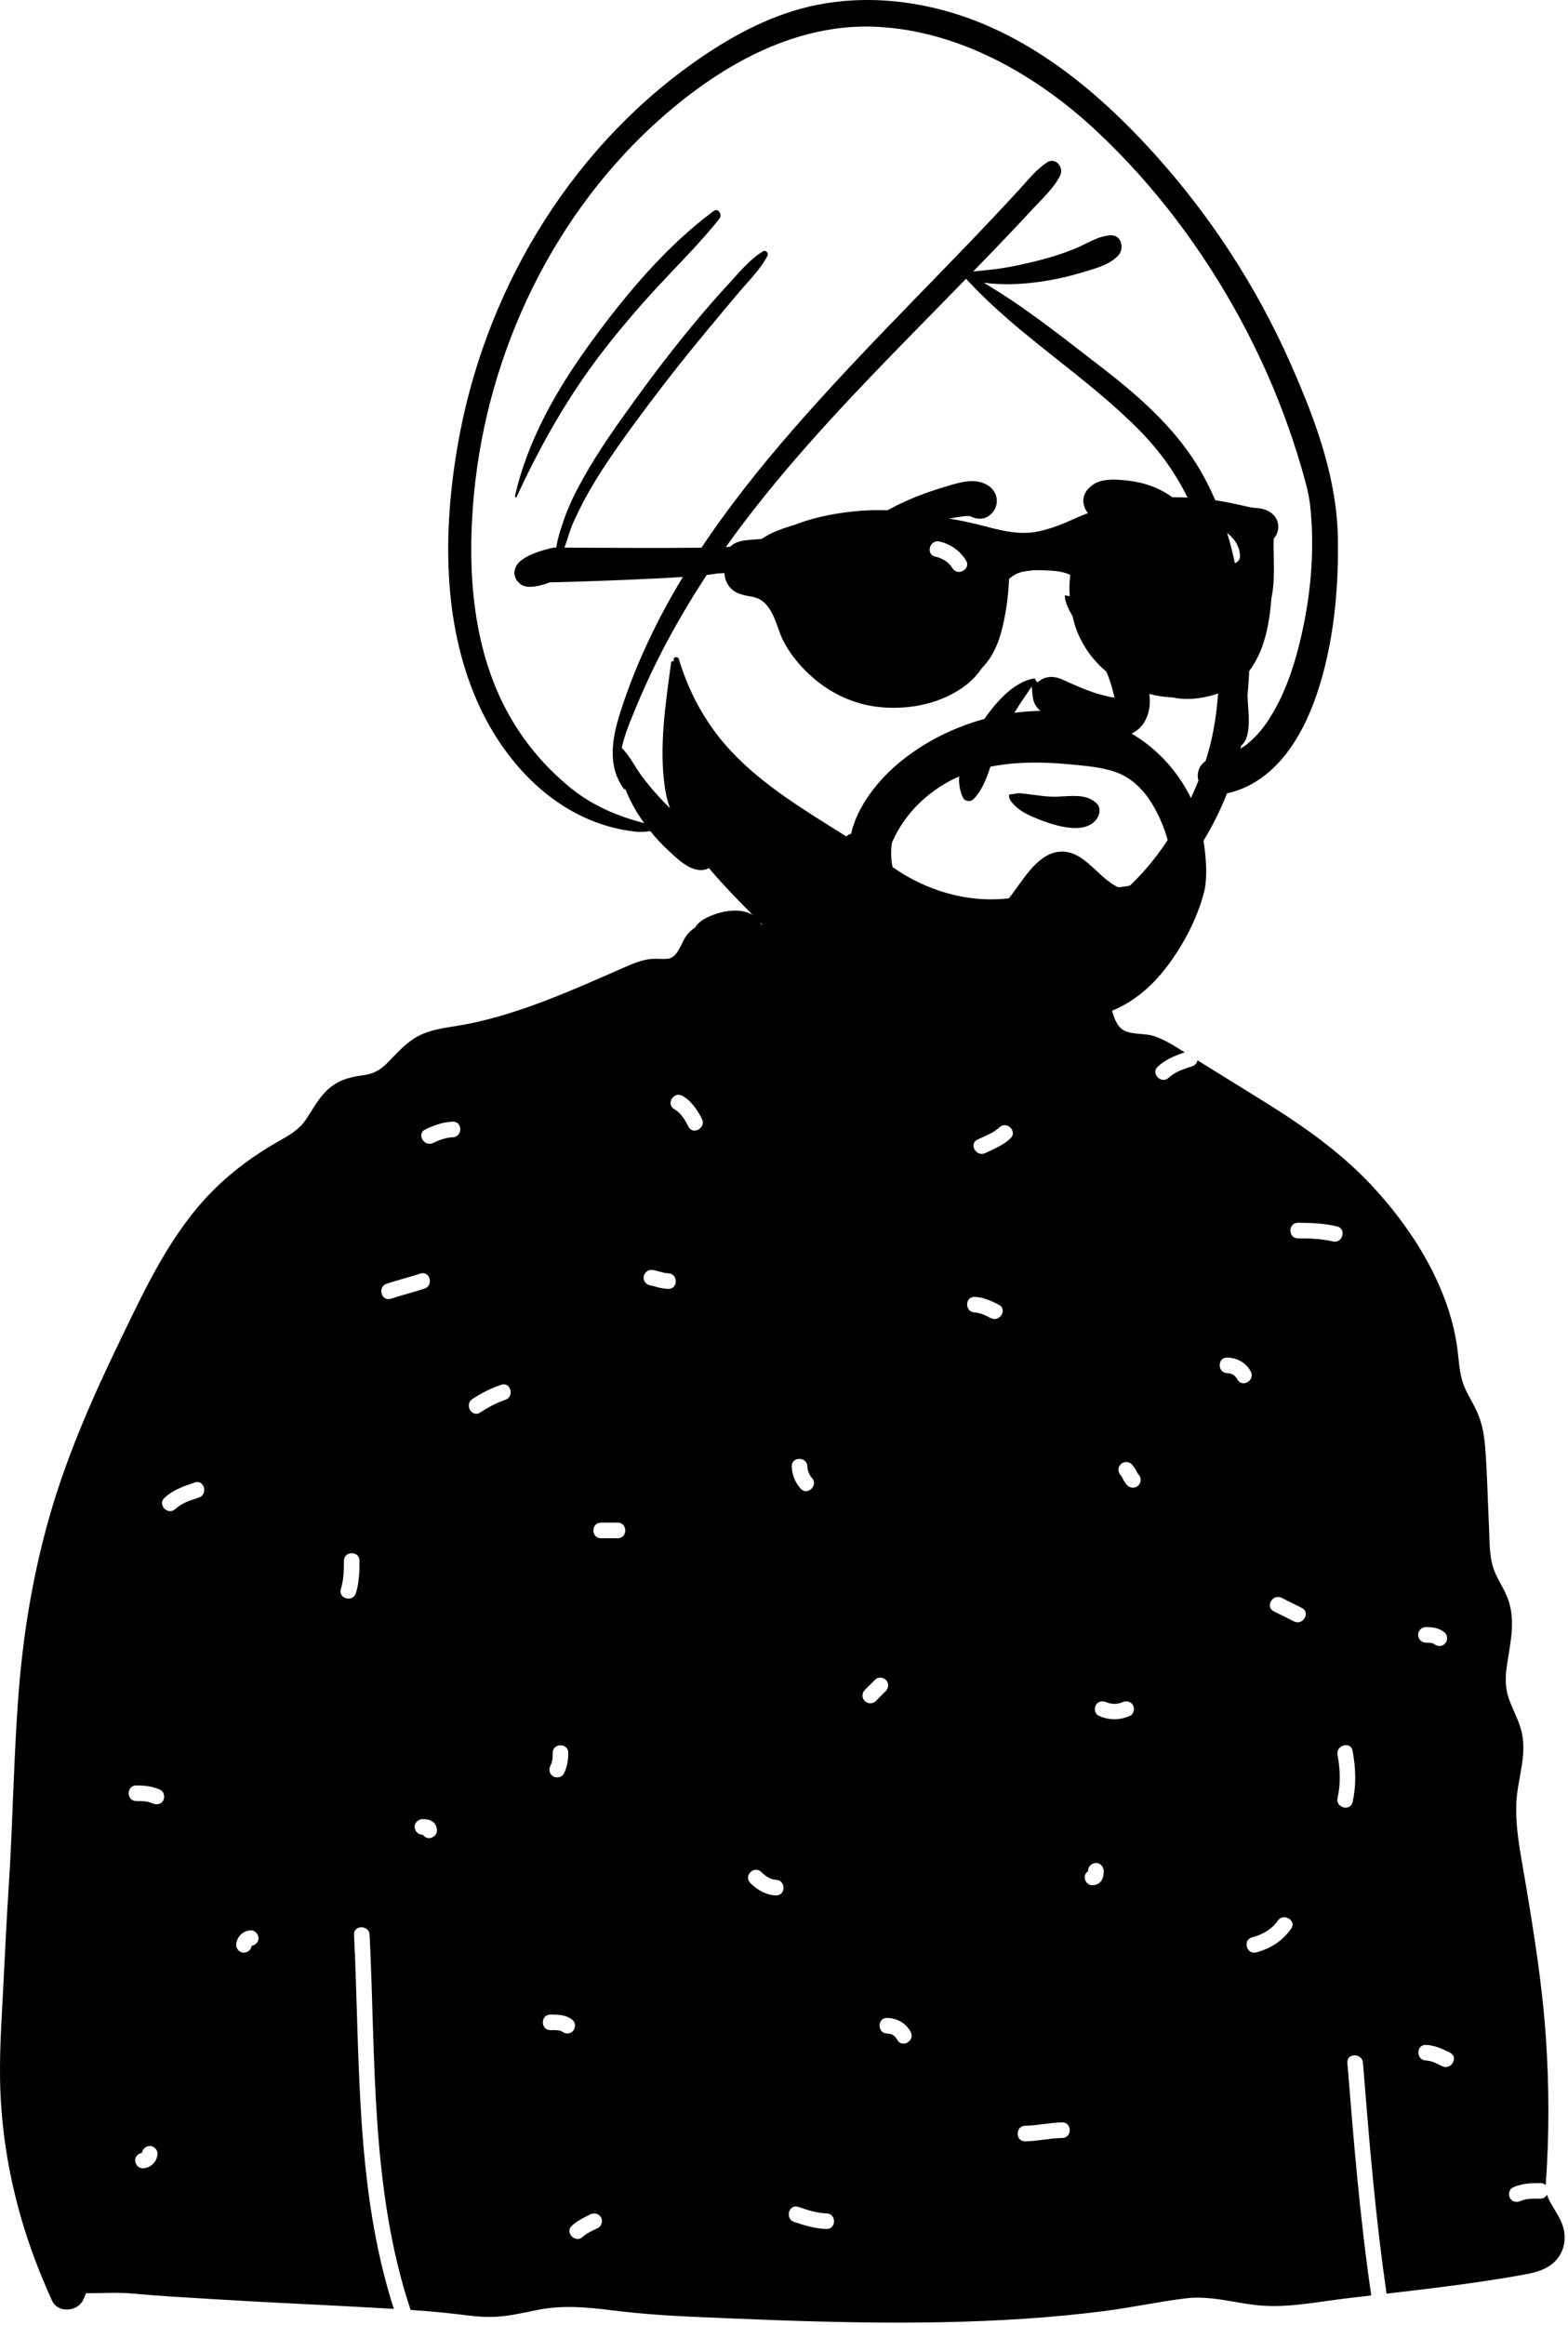 <svg width="170" height="252" viewBox="0 0 170 252" fill="none" xmlns="http://www.w3.org/2000/svg">
<path fill-rule="evenodd" clip-rule="evenodd" d="M156.355 223.954C155.801 223.677 155.224 223.361 154.591 223.339C153.505 223.3 153.503 221.61 154.591 221.648C155.54 221.681 156.373 222.076 157.208 222.493C158.182 222.979 157.326 224.438 156.355 223.954ZM154.591 176.361C155.332 176.362 156.08 176.456 156.649 176.974C156.987 177.283 156.961 177.858 156.649 178.17C156.315 178.503 155.791 178.477 155.454 178.17C155.564 178.27 155.455 178.171 155.415 178.149C155.405 178.144 155.4 178.14 155.397 178.138C155.389 178.136 155.381 178.134 155.367 178.13C155.279 178.108 155.191 178.086 155.102 178.07C155.1 178.074 154.913 178.058 154.869 178.056C154.776 178.053 154.684 178.052 154.591 178.052C154.133 178.052 153.746 177.666 153.746 177.207C153.746 176.75 154.134 176.361 154.591 176.361ZM146.644 195.327C146.402 196.389 144.773 195.937 145.015 194.878C145.366 193.338 145.302 191.76 145.015 190.214C144.817 189.149 146.446 188.696 146.644 189.765C146.989 191.619 147.066 193.479 146.644 195.327ZM144.51 134.562C143.251 134.263 142.006 134.227 140.719 134.227C139.629 134.226 139.631 132.536 140.719 132.536C142.155 132.536 143.556 132.598 144.959 132.931C146.019 133.183 145.567 134.813 144.51 134.562ZM140.292 175.745C139.562 175.38 138.831 175.015 138.102 174.65C137.127 174.163 137.984 172.705 138.954 173.19L141.145 174.286C142.119 174.773 141.262 176.231 140.292 175.745ZM139.988 209.042C139.062 210.377 137.76 211.207 136.198 211.622C135.144 211.901 134.698 210.27 135.748 209.991C136.866 209.695 137.859 209.155 138.529 208.189C139.145 207.3 140.61 208.146 139.988 209.042ZM134.148 149.512C133.897 149.044 133.52 148.846 133.052 148.835C131.964 148.81 131.964 147.12 133.052 147.145C134.119 147.169 135.097 147.705 135.607 148.659C136.12 149.619 134.661 150.472 134.148 149.512ZM123.428 161.005C123.125 161.335 122.538 161.327 122.233 161.005C122.046 160.808 121.89 160.588 121.766 160.347C121.719 160.255 121.675 160.162 121.624 160.073C121.601 160.034 121.575 159.994 121.549 159.956C121.54 159.948 121.522 159.929 121.503 159.909C121.178 159.566 121.186 159.059 121.503 158.714C121.806 158.384 122.393 158.392 122.698 158.714C122.884 158.911 123.041 159.131 123.164 159.372C123.211 159.463 123.256 159.557 123.307 159.646C123.33 159.685 123.356 159.724 123.382 159.762C123.391 159.77 123.409 159.789 123.428 159.809C123.753 160.153 123.745 160.66 123.428 161.005ZM122.526 185.972C121.426 186.475 120.219 186.475 119.118 185.972C118.701 185.781 118.602 185.179 118.815 184.815C119.061 184.393 119.556 184.322 119.971 184.511C120.47 184.74 121.175 184.74 121.674 184.511C122.09 184.321 122.58 184.388 122.83 184.815C123.044 185.181 122.942 185.781 122.526 185.972ZM119.524 203.643C119.335 204.091 118.926 204.329 118.449 204.347C117.976 204.365 117.624 203.946 117.604 203.502C117.591 203.215 117.746 202.971 117.969 202.819C117.969 202.803 117.969 202.787 117.969 202.772C117.969 202.298 118.356 201.947 118.814 201.926C119.27 201.906 119.66 202.329 119.659 202.772C119.659 203.07 119.641 203.366 119.524 203.643ZM115.163 231.739C113.815 231.76 112.497 232.082 111.148 232.104C110.058 232.121 110.061 230.431 111.148 230.413C112.497 230.391 113.814 230.07 115.163 230.048C116.253 230.03 116.25 231.721 115.163 231.739ZM109.555 123.388C108.766 124.14 107.79 124.511 106.829 124.981C105.854 125.457 104.998 123.999 105.976 123.521C106.79 123.123 107.692 122.829 108.36 122.193C109.148 121.442 110.345 122.636 109.555 123.388ZM107.436 142.877C106.882 142.6 106.304 142.284 105.672 142.262C104.586 142.223 104.584 140.533 105.672 140.571C106.621 140.604 107.454 141 108.289 141.417C109.263 141.903 108.406 143.361 107.436 142.877ZM97.276 221.094C97.026 220.625 96.648 220.428 96.18 220.417C95.092 220.392 95.092 218.701 96.18 218.726C97.247 218.75 98.226 219.285 98.735 220.24C99.248 221.201 97.789 222.054 97.276 221.094ZM93.757 184.378C93.421 184.07 93.444 183.496 93.757 183.183C94.122 182.818 94.487 182.453 94.852 182.087C95.186 181.753 95.71 181.778 96.047 182.087C96.384 182.396 96.36 182.97 96.047 183.283C95.682 183.648 95.317 184.013 94.952 184.378C94.618 184.713 94.094 184.688 93.757 184.378ZM89.608 241.599C88.389 241.571 87.246 241.221 86.098 240.839C85.07 240.495 85.513 238.864 86.548 239.208C87.545 239.54 88.548 239.883 89.608 239.908C90.696 239.934 90.697 241.624 89.608 241.599ZM84.132 205.443C83.031 205.413 82.117 204.851 81.345 204.1C80.563 203.34 81.759 202.145 82.54 202.904C82.982 203.334 83.492 203.735 84.132 203.752C85.22 203.783 85.221 205.473 84.132 205.443ZM87.533 158.946C87.546 159.396 87.737 159.879 88.016 160.175C88.763 160.966 87.569 162.163 86.821 161.37C86.203 160.716 85.869 159.841 85.843 158.946C85.812 157.856 87.502 157.861 87.533 158.946ZM74.642 122.121C74.288 121.429 73.825 120.616 73.12 120.233C72.162 119.714 73.016 118.254 73.973 118.773C74.931 119.294 75.617 120.319 76.101 121.268C76.596 122.236 75.137 123.091 74.642 122.121ZM72.451 139.705C72.059 139.694 71.67 139.627 71.291 139.524C71.13 139.48 70.97 139.43 70.808 139.386C70.739 139.367 70.445 139.33 70.625 139.34C70.168 139.315 69.78 138.972 69.78 138.494C69.78 138.055 70.169 137.624 70.625 137.649C71.253 137.683 71.823 137.996 72.451 138.014C73.538 138.045 73.539 139.736 72.451 139.705ZM66.974 166.731H65.149C64.06 166.731 64.062 165.04 65.149 165.04H66.974C68.064 165.04 68.062 166.731 66.974 166.731ZM64.845 241.484C64.291 241.761 63.639 242.023 63.191 242.447C62.4 243.195 61.204 242.001 61.996 241.252C62.567 240.712 63.297 240.372 63.992 240.024C64.402 239.819 64.905 239.912 65.148 240.327C65.368 240.703 65.253 241.28 64.845 241.484ZM60.767 220.12C60.696 220.101 60.621 220.087 60.55 220.077C60.263 220.038 59.962 220.052 59.673 220.052C58.584 220.051 58.586 218.36 59.673 218.361C60.531 218.361 61.422 218.373 62.096 218.974C62.438 219.279 62.405 219.86 62.096 220.169C61.761 220.505 61.242 220.473 60.901 220.169C60.937 220.202 60.814 220.134 60.767 220.12ZM59.673 191.389C59.919 190.882 59.922 190.552 59.923 189.989C59.924 188.9 61.614 188.901 61.613 189.989C61.613 190.806 61.491 191.502 61.133 192.242C60.932 192.655 60.347 192.762 59.977 192.545C59.561 192.303 59.474 191.799 59.673 191.389ZM54.786 151.727C53.806 152.06 52.931 152.532 52.068 153.102C51.157 153.704 50.311 152.239 51.215 151.642C52.2 150.992 53.219 150.477 54.337 150.096C55.371 149.745 55.811 151.378 54.786 151.727ZM49.086 123.27C48.358 123.291 47.606 123.57 46.957 123.885C45.982 124.359 45.126 122.901 46.104 122.425C47.031 121.975 48.045 121.609 49.086 121.58C50.176 121.549 50.171 123.24 49.086 123.27ZM46.53 199.235C46.244 199.247 45.999 199.093 45.847 198.87C45.831 198.87 45.816 198.869 45.8 198.869C45.327 198.869 44.976 198.482 44.955 198.024C44.935 197.568 45.358 197.178 45.8 197.179C46.099 197.179 46.395 197.197 46.672 197.314C47.119 197.503 47.357 197.911 47.375 198.389C47.393 198.863 46.974 199.215 46.53 199.235ZM42.374 140.77C41.337 141.11 40.896 139.477 41.925 139.14C43.133 138.745 44.368 138.439 45.576 138.044C46.614 137.705 47.055 139.338 46.025 139.675C44.817 140.07 43.583 140.375 42.374 140.77ZM38.584 172.684C38.262 173.722 36.631 173.276 36.954 172.234C37.266 171.229 37.288 170.217 37.289 169.172C37.29 168.082 38.98 168.084 38.979 169.172C38.979 170.361 38.939 171.539 38.584 172.684ZM27.284 210.908C27.222 211.329 26.889 211.632 26.452 211.652C26.007 211.672 25.59 211.249 25.607 210.806C25.638 209.955 26.331 209.262 27.182 209.231C27.655 209.213 28.007 209.632 28.027 210.076C28.046 210.508 27.686 210.845 27.284 210.908ZM21.565 162.318C20.672 162.616 19.718 162.9 19.018 163.561C18.226 164.308 17.03 163.114 17.823 162.366C18.746 161.494 19.933 161.083 21.116 160.687C22.152 160.342 22.592 161.975 21.565 162.318ZM17.69 195.164C17.444 195.583 16.947 195.659 16.534 195.467C15.979 195.209 15.367 195.218 14.77 195.217C13.68 195.216 13.682 193.526 14.77 193.526C15.691 193.527 16.542 193.614 17.387 194.007C17.802 194.201 17.903 194.798 17.69 195.164ZM15.5 235.025C15.027 235.043 14.675 234.624 14.655 234.18C14.635 233.747 14.995 233.411 15.398 233.348C15.459 232.926 15.793 232.624 16.23 232.604C16.675 232.584 17.091 233.007 17.075 233.45C17.044 234.301 16.351 234.993 15.5 235.025ZM169.477 241.418C169.19 240.385 168.533 239.549 168.036 238.62C167.87 238.307 167.812 238.111 167.722 237.882C167.599 238.128 167.361 238.312 167.004 238.312C166.317 238.313 165.515 238.268 164.874 238.562C164.458 238.753 163.967 238.685 163.718 238.259C163.504 237.893 163.607 237.292 164.022 237.102C164.965 236.669 165.98 236.622 167.004 236.621C167.256 236.621 167.448 236.715 167.583 236.855C167.974 231.495 167.965 226.131 167.595 220.767C167.2 215.036 166.291 209.418 165.34 203.76C164.88 201.017 164.282 198.246 164.398 195.452C164.514 192.677 165.704 190.09 164.861 187.306C164.523 186.19 163.944 185.168 163.568 184.064C163.164 182.877 163.2 181.704 163.384 180.473C163.762 177.969 164.39 175.494 163.386 173.049C162.943 171.964 162.224 170.997 161.878 169.876C161.447 168.484 161.506 166.943 161.434 165.499C161.288 162.587 161.25 159.655 161.009 156.749C160.902 155.447 160.667 154.213 160.133 153.019C159.619 151.869 158.857 150.823 158.517 149.604C158.179 148.403 158.149 147.137 157.967 145.909C157.777 144.612 157.479 143.333 157.078 142.086C155.527 137.259 152.686 132.922 149.329 129.162C145.76 125.165 141.495 122.156 136.967 119.351C134.586 117.876 132.206 116.401 129.827 114.927C129.776 115.203 129.6 115.457 129.261 115.571C128.368 115.869 127.414 116.153 126.713 116.814C125.922 117.561 124.726 116.367 125.518 115.619C126.345 114.838 127.384 114.426 128.442 114.065C127.358 113.382 126.262 112.674 125.039 112.279C123.968 111.933 122.388 112.235 121.519 111.449C120.837 110.829 120.621 109.682 120.36 108.84C120.032 107.796 119.749 106.695 119.333 105.681C119.05 104.988 118.638 104.322 118.118 103.785C117.89 102.906 117.471 102.103 116.732 101.614C114.797 100.334 112.42 101.606 111.569 103.432C110.865 103.43 110.124 103.584 109.439 103.626C108.032 103.715 106.623 103.755 105.214 103.751C102.457 103.743 99.698 103.563 96.964 103.197C92.075 102.542 87.332 101.221 82.526 100.192C82.498 100.129 82.467 100.065 82.429 100.002C81.393 98.264 78.814 98.558 77.189 99.216C76.492 99.496 75.782 99.852 75.383 100.511C74.96 100.796 74.595 101.143 74.352 101.509C73.849 102.263 73.46 103.785 72.44 103.912C71.768 103.994 71.086 103.865 70.403 103.963C69.55 104.081 68.785 104.381 67.997 104.723C61.997 107.329 55.794 110.227 49.282 111.237C47.755 111.474 46.2 111.719 44.873 112.575C43.796 113.27 42.963 114.226 42.074 115.132C41.208 116.016 40.494 116.407 39.258 116.565C37.758 116.758 36.459 117.172 35.362 118.262C34.452 119.169 33.858 120.327 33.144 121.38C32.417 122.454 31.35 123.058 30.243 123.682C27.626 125.157 25.188 126.938 23.064 129.075C18.592 133.581 15.883 139.372 13.154 145.015C10.202 151.119 7.443 157.297 5.529 163.815C3.653 170.215 2.538 176.798 2.022 183.443C1.479 190.415 1.403 197.415 0.951 204.392C0.725 207.877 0.554 211.367 0.381 214.854C0.212 218.299 -0.036 221.75 0.004 225.199C0.081 231.868 1.413 238.557 3.744 244.799C4.325 246.352 4.969 247.885 5.656 249.395C6.258 250.719 8.318 250.572 8.964 249.395C9.112 249.124 9.228 248.845 9.326 248.562C11.016 248.577 12.723 248.445 14.402 248.602C17.369 248.878 20.341 249.033 23.316 249.217C29.202 249.583 35.098 249.826 40.986 250.161C41.557 250.195 42.129 250.227 42.7 250.261C38.504 237.269 39.048 223.223 38.384 209.711C38.331 208.622 40.021 208.628 40.074 209.711C40.741 223.281 40.173 237.363 44.517 250.376C46.203 250.49 47.886 250.63 49.564 250.834C50.92 250.997 52.283 251.189 53.652 251.122C55.205 251.048 56.721 250.692 58.236 250.384C60.989 249.824 63.64 250.077 66.404 250.422C69.36 250.792 72.326 250.997 75.3 251.126C87.212 251.648 99.203 252.123 111.11 251.327C113.992 251.134 116.867 250.864 119.73 250.496C122.679 250.118 125.597 249.48 128.544 249.12C131.449 248.765 134.119 249.739 136.99 249.919C139.918 250.103 142.925 249.492 145.826 249.141C146.772 249.025 147.719 248.915 148.667 248.804C147.447 240.44 146.753 232.012 146.08 223.589C145.993 222.502 147.684 222.511 147.77 223.589C148.438 231.947 149.116 240.311 150.334 248.61C155.357 248.025 160.385 247.433 165.355 246.523C166.771 246.265 168.178 245.844 169.025 244.58C169.652 243.644 169.779 242.496 169.477 241.418Z" fill="black"/>
<path fill-rule="evenodd" clip-rule="evenodd" d="M87.764 0.707C92.449 -0.388 97.362 -0.161 102.002 1.043C111.2 3.428 118.768 9.631 125.043 16.548C131.163 23.294 136.211 31.028 139.897 39.359L140.084 39.783C142.691 45.722 144.957 51.895 145.054 58.434C145.138 64.061 144.57 69.925 142.752 75.278C141.133 80.046 138.155 84.853 133.031 85.996C130.076 93.508 124.296 100.015 117.015 103.496C112.499 105.656 107.539 106.62 102.546 106.14C97.452 105.652 92.694 103.203 88.712 100.08C88.603 99.995 88.743 99.829 88.856 99.894C93.649 102.657 99.319 103.645 104.809 103.463C113.832 103.165 122.104 98.293 126.857 90.635C128.039 88.728 129.093 86.719 129.934 84.626C129.885 84.454 129.856 84.281 129.856 84.111C129.856 83.391 130.198 82.84 130.708 82.484C130.944 81.745 131.154 80.998 131.328 80.242C131.724 78.528 131.945 76.791 132.079 75.04C132.187 73.618 132.127 72.109 132.27 70.65C132.218 69.481 132.145 68.312 132.04 67.147C131.699 63.392 131.01 59.646 129.682 56.107C128.338 52.522 126.214 49.361 123.535 46.64C117.788 40.803 110.633 36.542 105.044 30.547L104.752 30.23L104.732 30.223C104.038 30.934 103.345 31.646 102.651 32.355L99.476 35.595C92.996 42.213 86.569 48.896 80.933 56.261C77.687 60.502 74.771 64.948 72.258 69.662C71.068 71.895 69.989 74.183 69.014 76.519L68.631 77.448C68.174 78.561 67.681 79.805 67.406 81.061C68.222 81.871 68.818 83.059 69.478 83.978C70.226 85.019 71.089 86.011 71.977 86.936C72.875 87.874 73.861 88.772 74.907 89.541L75.033 89.632C76.233 90.484 77.611 91.073 77.791 92.695C77.869 93.4 77.239 93.966 76.657 94.186C75.061 94.785 73.408 93.062 72.344 92.072C71.681 91.454 71.072 90.787 70.506 90.085C69.956 90.163 69.402 90.204 68.854 90.138C68.004 90.037 67.163 89.888 66.335 89.671C59.472 87.868 54.391 82.168 51.65 75.82C47.971 67.296 48.056 57.472 49.586 48.459C52.381 31.989 61.428 16.607 75.089 6.869C78.915 4.142 83.157 1.784 87.764 0.707ZM95.159 2.91C86.334 2.445 78.288 6.998 71.833 12.665C60.08 22.983 52.84 38.09 51.383 53.604C50.609 61.846 51.188 70.731 55.485 78.013C57.152 80.84 59.299 83.302 61.833 85.376C64.221 87.334 66.943 88.46 69.853 89.228C69.72 89.046 69.589 88.862 69.462 88.675C68.785 87.683 68.248 86.629 67.797 85.525C67.758 85.566 67.683 85.573 67.639 85.513C65.802 82.992 66.377 79.984 67.252 77.21C68.17 74.302 69.334 71.474 70.661 68.728C75.501 58.726 82.7 50.011 90.173 41.88C93.989 37.727 97.932 33.694 101.86 29.648C103.822 27.628 105.779 25.601 107.71 23.552C108.672 22.531 109.627 21.505 110.574 20.471C111.511 19.449 112.353 18.366 113.519 17.601C114.448 16.991 115.376 18.157 114.942 19.024C114.274 20.358 113.125 21.416 112.108 22.501L112.003 22.613C111.012 23.683 110.012 24.745 109.006 25.801C107.848 27.015 106.682 28.221 105.512 29.424C106.51 29.309 107.519 29.242 108.511 29.092C109.858 28.887 111.187 28.586 112.509 28.258C113.903 27.913 115.278 27.472 116.605 26.924C117.852 26.41 119.031 25.585 120.403 25.505C121.565 25.436 121.928 26.875 121.284 27.632C120.397 28.675 118.803 29.086 117.506 29.473L117.323 29.529C115.889 29.966 114.421 30.295 112.937 30.515C110.985 30.804 108.73 30.936 106.641 30.64C110.812 33.086 114.649 36.118 118.476 39.075L119.151 39.595C122.89 42.473 126.539 45.575 129.205 49.513C131.693 53.188 133.196 57.467 134.039 61.803C134.455 63.943 134.729 66.103 134.913 68.275C135.6 70.2 135.49 72.487 135.317 74.605L135.255 75.335L135.26 75.549C135.285 76.874 135.817 79.82 134.565 80.82C134.543 80.927 134.524 81.034 134.501 81.141C134.657 81.044 134.811 80.945 134.964 80.844C135.027 80.802 135.087 80.754 135.149 80.71L135.322 80.567C135.329 80.561 135.334 80.556 135.339 80.552C135.728 80.212 136.098 79.856 136.444 79.469C137.083 78.757 137.69 77.853 138.265 76.811C139.529 74.519 140.336 72.029 140.96 69.454C142.101 64.746 142.572 59.69 142.052 54.861C141.979 54.188 141.83 53.343 141.599 52.476C141.049 50.417 140.417 48.38 139.71 46.371C138.295 42.351 136.56 38.452 134.537 34.702C130.428 27.084 125.142 20.042 118.809 14.133C112.395 8.148 104.077 3.38 95.159 2.91ZM82.714 27.247C83.032 27.053 83.36 27.431 83.202 27.735C82.438 29.21 81.153 30.456 80.085 31.72C78.98 33.028 77.883 34.344 76.789 35.662C74.56 38.345 72.385 41.077 70.296 43.87L69.745 44.609C67.908 47.076 66.093 49.582 64.488 52.202C63.648 53.573 62.907 54.991 62.235 56.452C61.595 57.842 61.3 59.52 60.531 60.825C60.483 60.908 60.333 60.901 60.314 60.797C60.063 59.391 60.683 57.697 61.126 56.381C61.653 54.815 62.402 53.324 63.205 51.884C64.879 48.879 66.884 46.063 68.899 43.281C70.945 40.455 73.069 37.688 75.298 35.004C76.344 33.744 77.415 32.508 78.517 31.297L78.932 30.844C80.086 29.591 81.25 28.141 82.714 27.247ZM77.363 22.879C77.886 22.492 78.333 23.284 77.999 23.704C76.005 26.214 73.736 28.469 71.554 30.809C69.458 33.057 67.455 35.389 65.564 37.812C61.71 42.754 58.625 48.177 56.012 53.861C55.963 53.968 55.808 53.888 55.831 53.784C57.215 47.637 60.451 42.053 64.135 37.009L64.275 36.817C68.002 31.744 72.285 26.645 77.363 22.879Z" fill="black"/>
<path fill-rule="evenodd" clip-rule="evenodd" d="M116.625 89.749C115.275 89.76 113.757 89.252 112.742 88.856L112.477 88.751C111.598 88.398 110.696 87.995 110.023 87.317C109.808 87.097 109.579 86.847 109.462 86.585C109.394 86.43 109.366 86.272 109.432 86.114C109.675 86.09 109.906 86.058 110.124 86.019C110.228 85.999 110.328 85.98 110.404 85.98C110.686 85.978 110.964 86.013 111.242 86.049C111.283 86.053 111.323 86.058 111.363 86.064C111.58 86.091 111.796 86.12 112.011 86.148C112.637 86.233 113.26 86.317 113.895 86.347C114.354 86.368 114.834 86.343 115.319 86.317C116.578 86.248 117.879 86.154 118.848 87.035C119.102 87.266 119.208 87.558 119.208 87.853C119.208 88.213 119.056 88.581 118.825 88.868C118.302 89.519 117.497 89.742 116.625 89.749ZM123.988 78.394C123.401 79.276 122.422 79.844 121.081 79.781C118.415 79.659 115.234 78.653 113.002 77.2C112.42 76.82 112.043 76.215 111.976 75.567L111.856 74.412L111.206 75.374C111.138 75.474 111.07 75.573 111.001 75.674C110.813 75.948 110.625 76.224 110.448 76.505C109.767 77.588 109.142 78.681 108.575 79.828C108.174 80.639 107.88 81.547 107.586 82.465C107.089 84.011 106.609 85.532 105.548 86.62C105.387 86.784 105.141 86.844 104.915 86.814C104.716 86.788 104.521 86.691 104.425 86.496C103.157 83.916 104.863 80.808 106.247 78.645L106.393 78.419C107.676 76.466 109.772 73.882 112.172 73.531L112.446 73.969L112.846 73.701C113.499 73.266 114.362 73.287 115.117 73.627L115.872 73.969C117.277 74.6 118.664 75.181 120.185 75.501C120.296 75.523 120.406 75.546 120.517 75.566C120.621 75.585 120.726 75.603 120.832 75.618C120.809 75.516 120.785 75.412 120.76 75.308C120.735 75.2 120.709 75.091 120.681 74.981C120.652 74.87 120.621 74.757 120.591 74.647C120.469 74.203 120.331 73.763 120.168 73.332C119.554 71.713 118.574 70.2 117.62 68.755L117.507 68.585C117.371 68.379 117.221 68.162 117.066 67.939C116.322 66.868 115.497 65.706 115.439 64.537C116.426 64.6 117.252 65.213 117.98 65.748C118.978 66.481 119.903 67.319 120.742 68.228C122.37 69.996 123.83 72.252 124.471 74.587C124.838 75.924 124.677 77.362 123.988 78.394ZM97.946 65.079V65.032C97.949 63.684 98.734 60.607 100.673 60.607C101.885 60.607 102.62 62.702 102.748 64.861L102.752 64.948C102.808 66.29 102.44 69.225 100.673 69.225C98.887 69.225 97.965 66.445 97.946 65.079ZM126.5 64.656L126.501 64.609C126.498 63.261 125.713 60.184 123.774 60.184C122.592 60.184 121.863 62.175 121.71 64.275L121.699 64.438C121.623 65.734 121.967 68.802 123.774 68.802C125.559 68.802 126.482 66.022 126.5 64.656ZM104.478 55.959C104.221 55.989 103.965 56.028 103.71 56.069C102.964 56.188 102.222 56.331 101.486 56.497C100.086 56.813 98.699 57.212 97.337 57.663C96.063 58.085 94.809 58.562 93.555 59.039C93.488 59.064 93.421 59.09 93.355 59.115C92.912 59.283 92.471 59.472 92.028 59.661C91.355 59.949 90.678 60.239 89.987 60.458C91.807 57.942 94.61 56.077 97.307 54.743C98.846 53.982 100.479 53.368 102.121 52.865L103.036 52.59C104.382 52.192 105.855 51.825 107.12 52.618C107.62 52.931 107.94 53.419 108.04 53.945C108.139 54.462 108.026 55.016 107.67 55.478C107.359 55.881 106.972 56.11 106.56 56.189C106.105 56.276 105.623 56.18 105.184 55.946C104.833 55.92 104.729 55.929 104.625 55.941L104.478 55.959ZM124.738 56.215C123.837 56.019 122.945 55.94 122.02 55.968C121.602 55.981 121.197 56.045 120.793 56.11C120.167 56.211 119.543 56.316 118.867 56.193C118.515 56.129 118.215 55.923 117.983 55.654C117.712 55.34 117.533 54.938 117.476 54.555C117.416 54.16 117.475 53.815 117.622 53.51C117.794 53.15 118.085 52.846 118.436 52.58C119.499 51.776 121.322 51.969 122.577 52.132C123.816 52.293 125.049 52.678 126.145 53.288C127.226 53.891 128.166 54.703 128.899 55.696C129.517 56.532 129.809 57.495 130.109 58.476C128.695 57.289 126.53 56.604 124.738 56.215Z" fill="black"/>
<path fill-rule="evenodd" clip-rule="evenodd" d="M96.702 91.344C98.412 87.335 102.145 84.389 106.444 83.311C109.6 82.522 112.913 82.549 116.13 82.862C117.816 83.025 119.624 83.157 121.213 83.784C122.569 84.319 123.675 85.331 124.506 86.517C125.496 87.924 126.169 89.534 126.641 91.184C126.709 91.419 126.772 91.656 126.831 91.894C126.625 93.138 126.189 94.198 125.036 94.981C123.911 95.746 122.569 96.058 121.231 96.169C121.099 96.106 120.972 96.041 120.856 95.975C118.771 94.781 117.303 91.959 114.672 92.341C112.323 92.681 110.777 95.638 109.38 97.371C104.897 97.894 100.416 96.546 96.768 93.981C96.583 93.105 96.572 92.219 96.702 91.344ZM129.878 88.302C129.519 87.296 129.067 86.32 128.532 85.403C126.762 82.365 124.044 79.944 120.818 78.559C113.187 75.291 103.312 77.596 97.15 82.957C95.044 84.79 92.916 87.483 92.272 90.379C92.08 90.418 91.898 90.517 91.749 90.659C87.296 87.853 82.711 85.156 79.123 81.269C76.517 78.444 74.705 75.1 73.595 71.427C73.504 71.126 73.017 71.169 73.032 71.504C73.036 71.582 73.04 71.66 73.044 71.739C72.998 71.594 72.778 71.668 72.761 71.808C72.164 76.27 71.417 81.001 72.105 85.487C72.517 88.163 73.732 90.123 75.357 92.239C77.097 94.507 79.068 96.615 81.083 98.638C82.361 99.922 83.697 101.404 85.262 102.346C87.083 103.44 89.149 104.271 91.092 105.115C93.069 105.976 95.075 106.772 97.12 107.462C101.207 108.845 105.431 109.802 109.729 110.221C113.17 110.555 117.103 110.919 120.4 109.624C122.928 108.632 124.968 106.838 126.586 104.679C128.348 102.329 129.741 99.65 130.511 96.828C131.311 93.894 130.046 88.775 129.878 88.302Z" fill="black"/>
<path fill-rule="evenodd" clip-rule="evenodd" d="M127.143 53.894C132.101 53.894 134.931 54.961 135.968 55.044L135.999 55.046C136.431 55.074 136.818 55.11 137.224 55.267C138.716 55.842 138.96 57.408 138.088 58.395C138.027 60.438 138.296 62.825 137.835 64.874C137.267 73.511 133.206 74.969 130.898 75.501C129.739 75.769 128.365 75.874 127.135 75.593C125.035 75.514 122.959 74.856 121.182 73.712C118.708 72.115 116.871 69.662 116.275 66.751C115.992 65.362 115.86 63.919 116.014 62.508L116.037 62.313C115.233 61.928 114.301 61.855 113.34 61.822C112.882 61.806 112.429 61.791 111.99 61.81C111.561 61.858 111.136 61.922 110.711 62.01C110.246 62.15 109.807 62.38 109.402 62.748L109.374 63.282C109.298 64.62 109.122 65.96 108.851 67.272C108.452 69.209 107.809 71.056 106.441 72.43C105.978 73.121 105.405 73.739 104.709 74.273C102.183 76.219 98.75 76.934 95.599 76.665C89.202 76.12 85.505 71.04 84.653 68.868L84.602 68.737C83.986 67.123 83.496 65.028 81.551 64.681L81.137 64.608C80.25 64.441 79.431 64.209 78.91 63.343C78.682 62.964 78.565 62.541 78.536 62.109C78.233 62.133 77.929 62.156 77.627 62.178C75.217 62.687 60.76 63.12 59.606 63.12C59.606 63.12 57.388 64.053 56.452 63.33C55.803 62.827 55.589 62.156 55.947 61.396C56.486 60.253 58.973 59.565 60.078 59.348C60.078 59.348 77.901 59.496 79.184 59.252C79.978 58.434 81.397 58.546 82.584 58.416C83.566 57.716 84.94 57.246 86.025 56.932C86.246 56.849 86.465 56.767 86.678 56.691C88.668 55.982 90.736 55.607 92.835 55.405C95 55.199 97.172 55.292 99.324 55.587C100.231 55.711 101.13 55.87 102.022 56.078C103.62 56.289 105.208 56.636 106.806 57.047L107.126 57.131C108.809 57.572 110.539 57.954 112.281 57.655C113.699 57.413 115.063 56.867 116.371 56.276L116.541 56.199C119.417 54.885 123.907 53.894 127.143 53.894ZM101.849 58.697C100.788 58.463 100.335 60.1 101.399 60.334C102.153 60.499 102.792 60.88 103.223 61.524L103.269 61.594C103.848 62.516 105.312 61.665 104.729 60.737C104.073 59.693 103.054 58.962 101.849 58.697ZM132.924 57.682C132.55 57.418 131.984 57.614 131.767 57.986C131.528 58.397 131.684 58.853 132.035 59.122L132.07 59.148C132.392 59.374 132.705 59.78 132.744 60.197L132.747 60.248C132.789 61.337 134.481 61.343 134.439 60.248C134.398 59.178 133.778 58.283 132.924 57.682Z" fill="black"/>
</svg>
